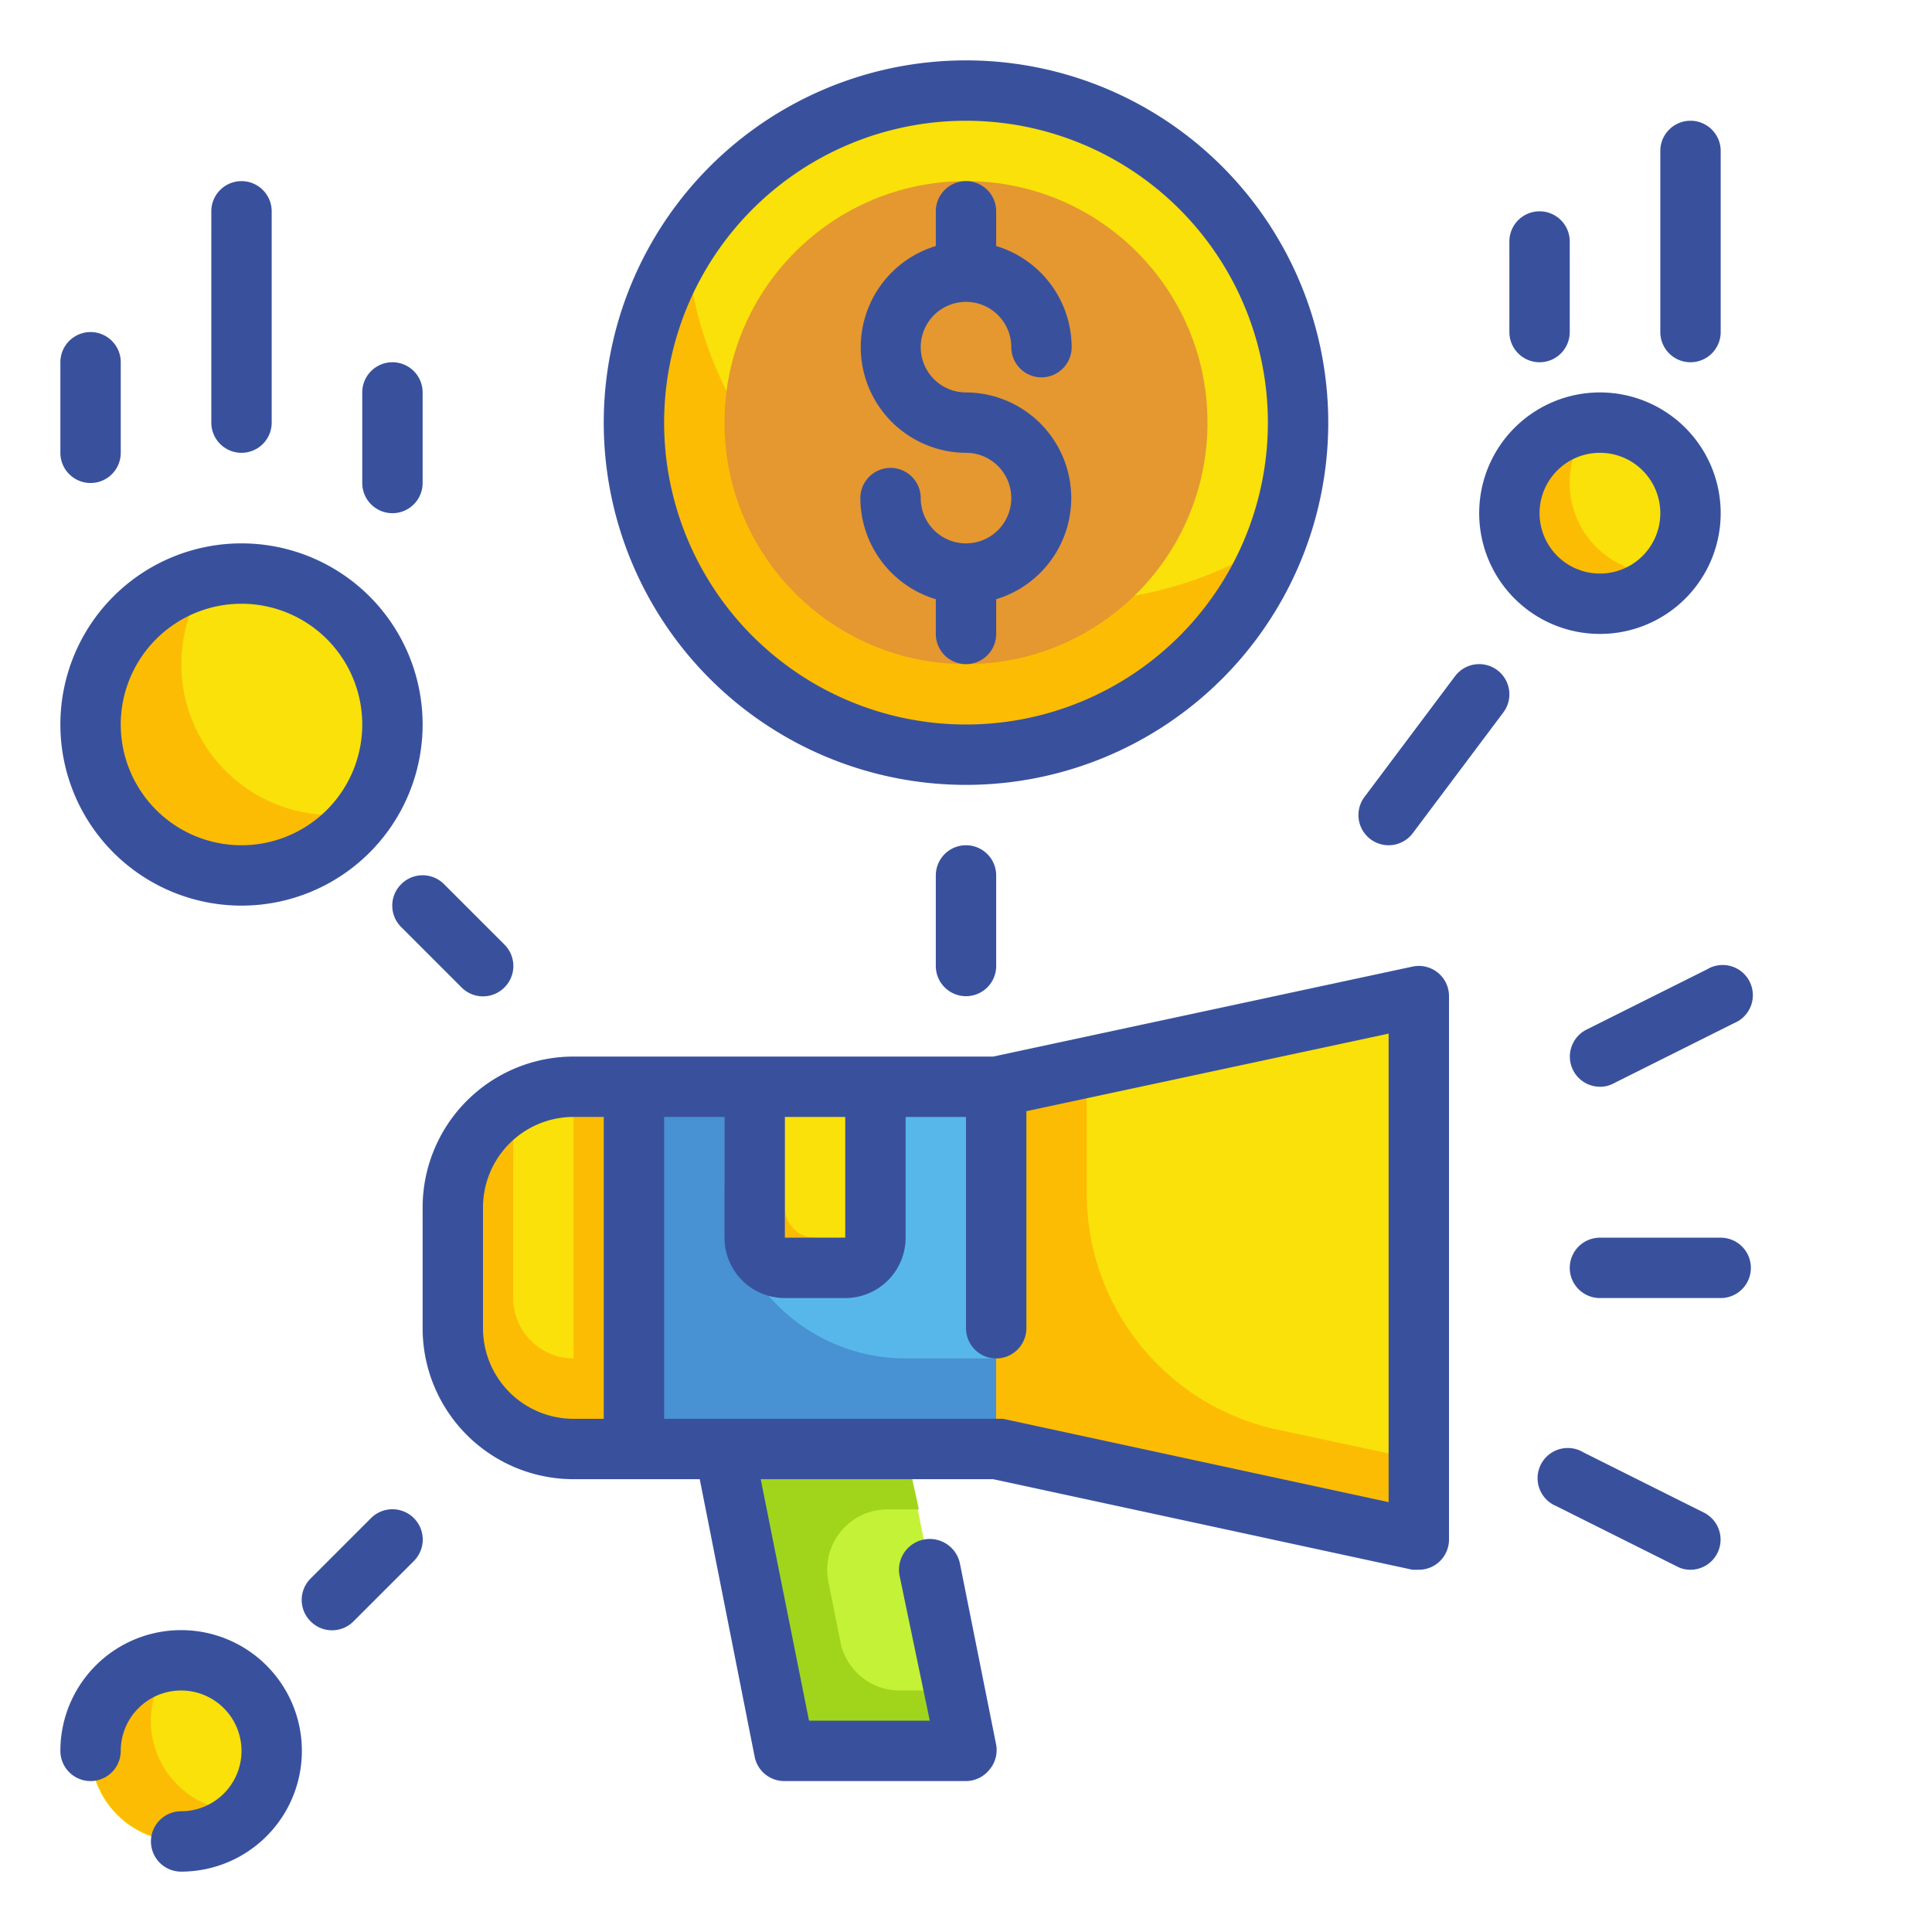 <?xml version="1.0"?>
<svg xmlns="http://www.w3.org/2000/svg" viewBox="0 0 64 64" width="512" height="512"><g id="Fill_Outline" data-name="Fill Outline"><g id="Flat"><rect x="21" y="36" width="12" height="12" style="fill:#4891d3"/><path d="M24,36h9a0,0,0,0,1,0,0v9a0,0,0,0,1,0,0H30a6,6,0,0,1-6-6V36A0,0,0,0,1,24,36Z" style="fill:#57b7eb"/><polygon points="47 51 33 48 33 36 47 33 47 51" style="fill:#f9e109"/><polygon points="32 58 26 58 24 48 30 48 32 58" style="fill:#c4f236"/><path d="M19,36h2a0,0,0,0,1,0,0V48a0,0,0,0,1,0,0H19a4,4,0,0,1-4-4V40A4,4,0,0,1,19,36Z" style="fill:#f9e109"/><path d="M19,36v9a2,2,0,0,1-2-2V36.55A4,4,0,0,0,15,40v4a4,4,0,0,0,4,4h2V36Z" style="fill:#fcbc04"/><circle cx="53" cy="17" r="3" style="fill:#f9e109"/><circle cx="8" cy="24" r="5" style="fill:#f9e109"/><circle cx="6" cy="58" r="3" style="fill:#f9e109"/><path d="M25,36h4a0,0,0,0,1,0,0v5a1,1,0,0,1-1,1H26a1,1,0,0,1-1-1V36A0,0,0,0,1,25,36Z" style="fill:#f9e109"/><path d="M26,40V36H25v5a1,1,0,0,0,1,1h2a1,1,0,0,0,1-1H27A1,1,0,0,1,26,40Z" style="fill:#fcbc04"/><circle cx="32" cy="14" r="11" style="fill:#f9e109"/><path d="M35.38,19.92A12.67,12.67,0,0,1,22.74,8.09,10.84,10.84,0,0,0,21,14a11,11,0,0,0,21.28,3.87A12.52,12.52,0,0,1,35.38,19.92Z" style="fill:#fcbc04"/><circle cx="32" cy="14" r="8" style="fill:#e59730"/><path d="M55,19a3,3,0,0,1-2.24-5,3,3,0,1,0,2.48,5Z" style="fill:#fcbc04"/><path d="M11,27a5,5,0,0,1-4.08-7.88,5,5,0,1,0,5.16,7.76A5.5,5.5,0,0,1,11,27Z" style="fill:#fcbc04"/><path d="M8,60a3,3,0,0,1-2.24-5,3,3,0,1,0,2.48,5Z" style="fill:#fcbc04"/><path d="M42.32,47.36A8,8,0,0,1,36,39.53V35.36L33,36V48l14,3V48.36Z" style="fill:#fcbc04"/><path d="M29.84,56a2,2,0,0,1-2-1.61l-.4-2a2,2,0,0,1,2-2.39h1L30,48H24l2,10h6l-.4-2Z" style="fill:#a1d51c"/></g><g id="Outline_copy" data-name="Outline copy"><path d="M47.63,32.22a1,1,0,0,0-.84-.2L32.9,35H19a5,5,0,0,0-5,5v4a5,5,0,0,0,5,5h4.18L25,58.2a1,1,0,0,0,1,.8h6a1,1,0,0,0,.77-.37A1,1,0,0,0,33,57.8l-1.2-6a1,1,0,1,0-2,.4l1,4.8h-4l-1.6-8H32.9l13.89,3L47,52a1,1,0,0,0,1-1V33A1,1,0,0,0,47.63,32.22ZM28,37v4H26V37ZM16,44V40a3,3,0,0,1,3-3h1V47H19A3,3,0,0,1,16,44Zm30,5.76L33.23,47l-.06,0H22V37h2v4a2,2,0,0,0,2,2h2a2,2,0,0,0,2-2V37h2v7a1,1,0,0,0,2,0V36.81l12-2.57Z" style="fill:#39519d"/><path d="M32,18a1.5,1.5,0,0,1-1.5-1.5,1,1,0,0,0-2,0A3.51,3.51,0,0,0,31,19.85V21a1,1,0,0,0,2,0V19.85A3.5,3.5,0,0,0,32,13a1.5,1.5,0,1,1,1.5-1.5,1,1,0,0,0,2,0A3.51,3.51,0,0,0,33,8.15V7a1,1,0,0,0-2,0V8.15A3.5,3.5,0,0,0,32,15a1.5,1.5,0,0,1,0,3Z" style="fill:#39519d"/><path d="M32,26A12,12,0,1,0,20,14,12,12,0,0,0,32,26ZM32,4A10,10,0,1,1,22,14,10,10,0,0,1,32,4Z" style="fill:#39519d"/><path d="M31,29v3a1,1,0,0,0,2,0V29a1,1,0,0,0-2,0Z" style="fill:#39519d"/><path d="M57,17a4,4,0,1,0-4,4A4,4,0,0,0,57,17Zm-6,0a2,2,0,1,1,2,2A2,2,0,0,1,51,17Z" style="fill:#39519d"/><path d="M8,30a6,6,0,1,0-6-6A6,6,0,0,0,8,30ZM8,20a4,4,0,1,1-4,4A4,4,0,0,1,8,20Z" style="fill:#39519d"/><path d="M13.29,29.29a1,1,0,0,0,0,1.42l2,2a1,1,0,0,0,1.42,0,1,1,0,0,0,0-1.42l-2-2A1,1,0,0,0,13.29,29.29Z" style="fill:#39519d"/><path d="M49.6,22.2a1,1,0,0,0-1.4.2l-3,4a1,1,0,0,0,.2,1.4,1,1,0,0,0,.6.2,1,1,0,0,0,.8-.4l3-4A1,1,0,0,0,49.6,22.2Z" style="fill:#39519d"/><path d="M6,54a4,4,0,0,0-4,4,1,1,0,0,0,2,0,2,2,0,1,1,2,2,1,1,0,0,0,0,2,4,4,0,0,0,0-8Z" style="fill:#39519d"/><path d="M12.29,50.29l-2,2a1,1,0,0,0,0,1.42,1,1,0,0,0,1.42,0l2-2a1,1,0,0,0-1.42-1.42Z" style="fill:#39519d"/><path d="M57,41H53a1,1,0,0,0,0,2h4a1,1,0,0,0,0-2Z" style="fill:#39519d"/><path d="M56.55,32.11l-4,2a1,1,0,0,0-.44,1.34A1,1,0,0,0,53,36a.93.93,0,0,0,.45-.11l4-2a1,1,0,1,0-.9-1.78Z" style="fill:#39519d"/><path d="M56.45,50.11l-4-2a1,1,0,1,0-.9,1.78l4,2A.93.93,0,0,0,56,52a1,1,0,0,0,.89-.55A1,1,0,0,0,56.45,50.11Z" style="fill:#39519d"/><path d="M8,15a1,1,0,0,0,1-1V7A1,1,0,0,0,7,7v7A1,1,0,0,0,8,15Z" style="fill:#39519d"/><path d="M13,17a1,1,0,0,0,1-1V13a1,1,0,0,0-2,0v3A1,1,0,0,0,13,17Z" style="fill:#39519d"/><path d="M3,16a1,1,0,0,0,1-1V12a1,1,0,0,0-2,0v3A1,1,0,0,0,3,16Z" style="fill:#39519d"/><path d="M56,12a1,1,0,0,0,1-1V5a1,1,0,0,0-2,0v6A1,1,0,0,0,56,12Z" style="fill:#39519d"/><path d="M51,12a1,1,0,0,0,1-1V8a1,1,0,0,0-2,0v3A1,1,0,0,0,51,12Z" style="fill:#39519d"/></g></g></svg>
